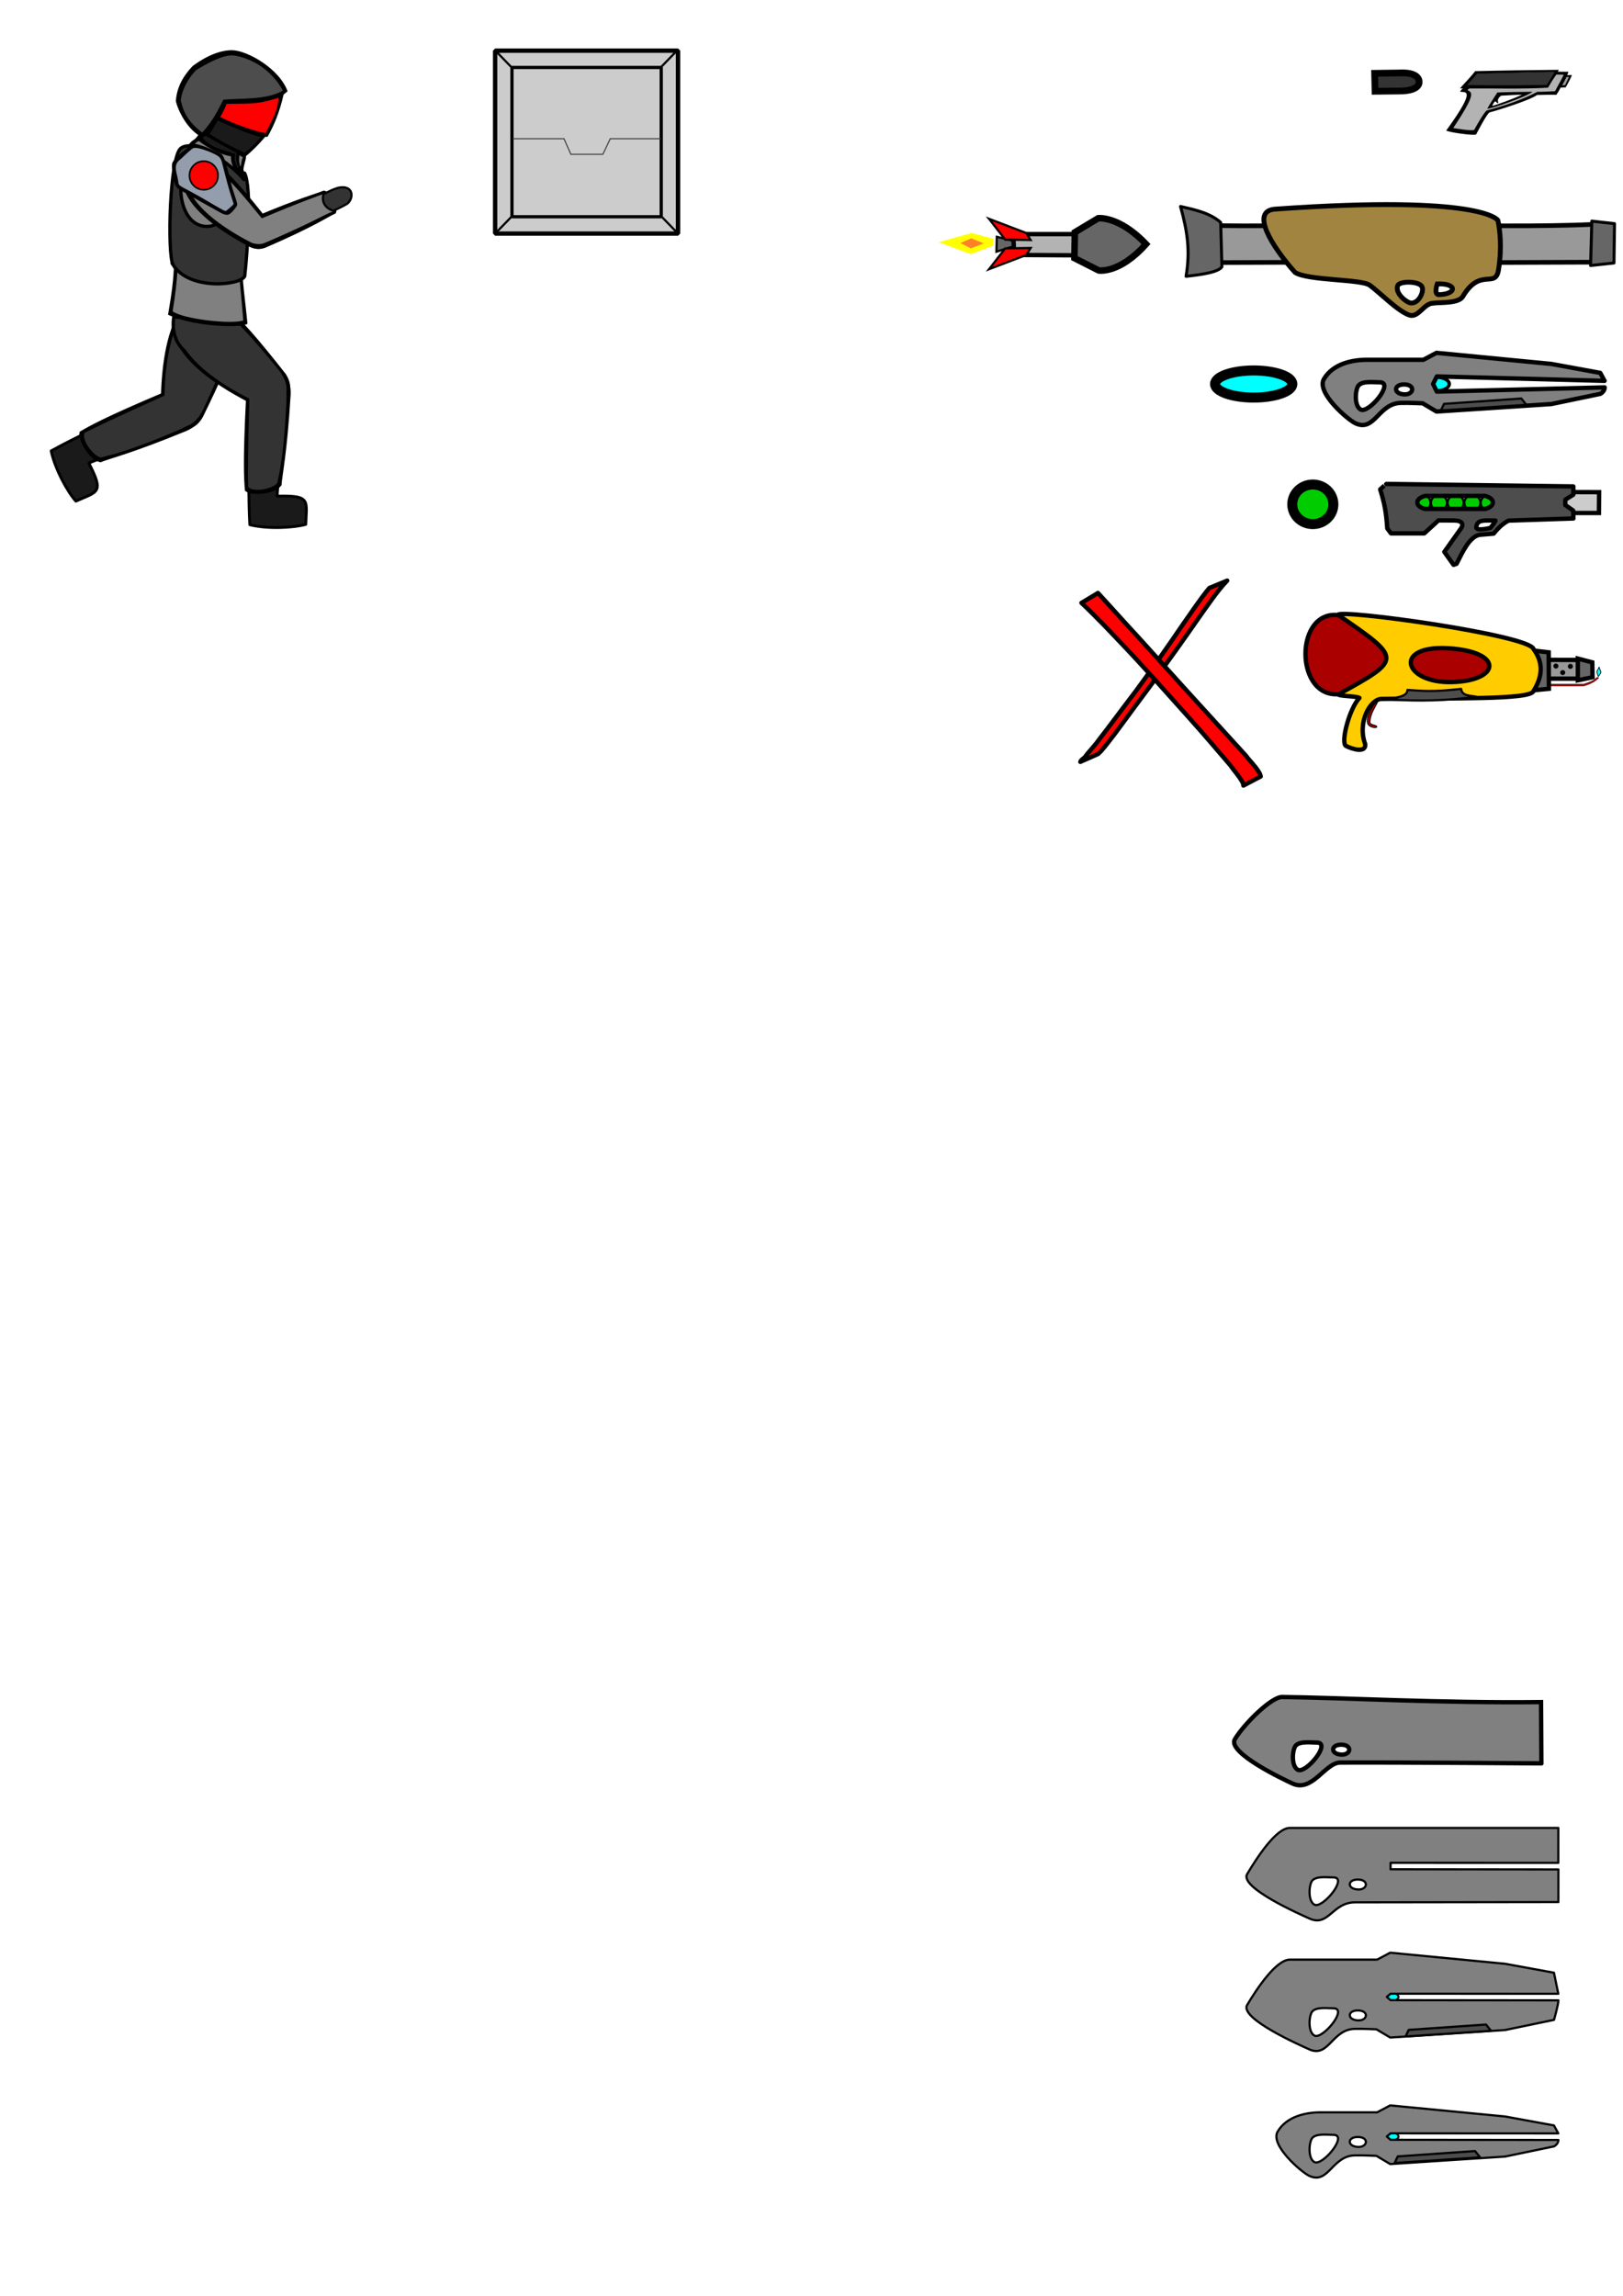 <?xml version="1.0" encoding="UTF-8" standalone="no"?>
<!-- Created with Inkscape (http://www.inkscape.org/) -->

<svg
   xmlns:dc="http://purl.org/dc/elements/1.1/"
   xmlns:cc="http://creativecommons.org/ns#"
   xmlns:rdf="http://www.w3.org/1999/02/22-rdf-syntax-ns#"
   xmlns:svg="http://www.w3.org/2000/svg"
   xmlns="http://www.w3.org/2000/svg"
   xmlns:sodipodi="http://sodipodi.sourceforge.net/DTD/sodipodi-0.dtd"
   xmlns:inkscape="http://www.inkscape.org/namespaces/inkscape"
   width="210mm"
   height="297mm"
   viewBox="0 0 744.094 1052.362"
   id="svg3833"
   version="1.1"
   inkscape:version="0.91 r13725"
   sodipodi:docname="weapon-art.svg">
  <defs
     id="defs3835">
    <inkscape:perspective
       sodipodi:type="inkscape:persp3d"
       inkscape:vp_x="0 : 526.1811 : 1"
       inkscape:vp_y="0 : 1000 : 0"
       inkscape:vp_z="744.09449 : 526.1811 : 1"
       inkscape:persp3d-origin="372.04724 : 350.7874 : 1"
       id="perspective5460" />
  </defs>
  <sodipodi:namedview
     id="base"
     pagecolor="#ffffff"
     bordercolor="#666666"
     borderopacity="1.0"
     inkscape:pageopacity="0.0"
     inkscape:pageshadow="2"
     inkscape:zoom="5.5011175"
     inkscape:cx="655.92794"
     inkscape:cy="825.5496"
     inkscape:document-units="px"
     inkscape:current-layer="layer1"
     showgrid="false"
     inkscape:window-width="1279"
     inkscape:window-height="680"
     inkscape:window-x="148"
     inkscape:window-y="120"
     inkscape:window-maximized="0">
    <inkscape:grid
       type="xygrid"
       id="grid5410" />
  </sodipodi:namedview>
  <g
     inkscape:label="Layer 1"
     inkscape:groupmode="layer"
     id="layer1">
    <g
       id="g4351"
       transform="translate(-40.144,268.595)"
       inkscape:export-filename="/Users/Chris/projects/school/SuperGunBros/assets/img/flamethrower.png"
       inkscape:export-xdpi="90"
       inkscape:export-ydpi="90">
      <g
         id="g4368"
         transform="translate(193.046,-28.863)"
         inkscape:export-filename="/Users/Chris/projects/school/SuperGunBros/assets/img/flamethrower.png"
         inkscape:export-xdpi="90"
         inkscape:export-ydpi="90">
        <g
           id="g4562"
           inkscape:export-filename="/Users/Chris/projects/school/SuperGunBros/assets/img/flamethrower.png"
           inkscape:export-xdpi="90"
           inkscape:export-ydpi="90">
          <path
             sodipodi:nodetypes="ccccccc"
             style="fill:#aa0000;fill-rule:evenodd;stroke:#000000;stroke-width:0.15;stroke-linecap:butt;stroke-linejoin:miter;stroke-miterlimit:4;stroke-dasharray:none;stroke-opacity:1"
             d="m 552.547,73.848 0,0.896 20.542,0 c 3.177,-0.901 5.347,-2.04 6.948,-3.729 -0.414,-0.568 -0.829,-0.229 -1.243,0.129 -1.128,1.204 -3.394,1.982 -5.764,2.721 z"
             id="path4272"
             inkscape:connector-curvature="0" />
          <path
             sodipodi:nodetypes="ccsssc"
             inkscape:connector-curvature="0"
             id="path4258"
             d="m 476.488,79.303 2.253,-0.03 c 1.626,2.465 -3.459,6.381 -3.554,11.967 -0.026,1.555 2.822,1.243 3.095,2.069 0.306,0.925 -3.673,0.48 -4.185,-1.588 -1.202,-4.86 6.18,-10.552 2.391,-12.417 z"
             style="fill:#aa0000;fill-rule:evenodd;stroke:#000000;stroke-width:0.442;stroke-linecap:butt;stroke-linejoin:miter;stroke-miterlimit:4;stroke-dasharray:none;stroke-opacity:1" />
          <path
             inkscape:connector-curvature="0"
             id="path4256"
             d="m 513.957,62.594 0,8.76 57.966,0 0,-8.574 z"
             style="fill:#999999;fill-rule:evenodd;stroke:#000000;stroke-width:2;stroke-linecap:butt;stroke-linejoin:miter;stroke-miterlimit:4;stroke-dasharray:none;stroke-opacity:1" />
          <path
             sodipodi:nodetypes="cccccc"
             inkscape:connector-curvature="0"
             id="path4205"
             d="m 462.47,42.548 71.06,16.834 c 12.811,4.763 14.989,9.383 -0.953,13.442 l -70.107,5.417 C 440,82.362 440,37.362 462.47,42.548 Z"
             style="fill:#aa0000;fill-rule:evenodd;stroke:#000000;stroke-width:2;stroke-linecap:butt;stroke-linejoin:miter;stroke-miterlimit:4;stroke-dasharray:none;stroke-opacity:1" />
          <path
             style="fill:#666666;fill-rule:evenodd;stroke:#000000;stroke-width:2;stroke-linecap:butt;stroke-linejoin:miter;stroke-opacity:1;stroke-miterlimit:4;stroke-dasharray:none"
             d="m 557.113,59.295 -14.63,-1.729 0,19.851 14.748,-1.421 z"
             id="path4364"
             inkscape:connector-curvature="0"
             sodipodi:nodetypes="ccccc" />
          <path
             style="fill:#ffcc00;fill-opacity:1;fill-rule:evenodd;stroke:#000000;stroke-width:2;stroke-linecap:butt;stroke-linejoin:round;stroke-miterlimit:4;stroke-dasharray:none;stroke-opacity:1"
             d="M 460.536,42.095 C 490,62.362 490,62.362 460.924,78.438 c -1.409,0.926 8.113,0.841 9.425,1.747 -4.582,4.8 -8.623,20.172 -6.246,21.972 3.145,1.628 9.276,3.329 8.917,-0.736 -3.755,-9.876 2.2,-20.71 7.471,-20.786 31.879,-0.459 68.626,0.501 69.652,-3.603 4.047,-6.434 4.776,-12.869 -0.004,-19.303 -1.957,-6.372 -88.773,-18.371 -89.602,-15.634 z M 512.746,72.92 C 490.492,73.479 485.536,55.882 511.163,57.429 536.79,58.975 535,72.362 512.746,72.92 Z"
             id="path4216"
             inkscape:connector-curvature="0"
             sodipodi:nodetypes="zccccsccczszs" />
          <path
             sodipodi:nodetypes="ccccc"
             inkscape:connector-curvature="0"
             id="path4260"
             d="m 492.373,76.507 c -0.105,3.137 -4.667,3.169 -8.169,4.38 12.628,0.864 26.913,0.671 39.541,-1.302 -2.887,-0.496 -6.462,-0.375 -6.748,-3.552 -10.102,1.103 -14.522,1.265 -24.625,0.474 z"
             style="fill:#4d4d4d;fill-rule:evenodd;stroke:#000000;stroke-width:1px;stroke-linecap:round;stroke-linejoin:round;stroke-opacity:1" />
          <path
             sodipodi:nodetypes="ccccc"
             inkscape:connector-curvature="0"
             id="path4262"
             d="m 577.113,63.886 -6.63,-1.729 0,9.957 6.748,-1.421 z"
             style="fill:#666666;fill-rule:evenodd;stroke:#000000;stroke-width:2;stroke-linecap:butt;stroke-linejoin:miter;stroke-opacity:1;stroke-miterlimit:4;stroke-dasharray:none" />
          <path
             sodipodi:open="true"
             d="m 561.212,65.58 a 0.774,0.774 0 0 1 -0.77,0.774 0.774,0.774 0 0 1 -0.779,-0.765 0.774,0.774 0 0 1 0.761,-0.783 0.774,0.774 0 0 1 0.788,0.756"
             sodipodi:end="6.2596561"
             sodipodi:start="0"
             sodipodi:ry="0.77434117"
             sodipodi:rx="0.77434117"
             sodipodi:cy="65.579643"
             sodipodi:cx="560.43726"
             sodipodi:type="arc"
             id="path4266"
             style="fill:#000000;fill-opacity:1;stroke:#000000;stroke-width:0.75;stroke-linecap:round;stroke-linejoin:round;stroke-miterlimit:4;stroke-dasharray:none;stroke-opacity:1" />
          <path
             style="fill:#000000;fill-opacity:1;stroke:#000000;stroke-width:0.75;stroke-linecap:round;stroke-linejoin:round;stroke-miterlimit:4;stroke-dasharray:none;stroke-opacity:1"
             id="path4268"
             sodipodi:type="arc"
             sodipodi:cx="563.55829"
             sodipodi:cy="68.575096"
             sodipodi:rx="0.77434117"
             sodipodi:ry="0.77434117"
             sodipodi:start="0"
             sodipodi:end="6.2596561"
             d="m 564.333,68.575 a 0.774,0.774 0 0 1 -0.77,0.774 0.774,0.774 0 0 1 -0.779,-0.765 0.774,0.774 0 0 1 0.761,-0.783 0.774,0.774 0 0 1 0.788,0.756"
             sodipodi:open="true" />
          <path
             sodipodi:open="true"
             d="m 567.849,65.729 a 0.774,0.774 0 0 1 -0.77,0.774 0.774,0.774 0 0 1 -0.779,-0.765 0.774,0.774 0 0 1 0.761,-0.783 0.774,0.774 0 0 1 0.788,0.756"
             sodipodi:end="6.2596561"
             sodipodi:start="0"
             sodipodi:ry="0.77434117"
             sodipodi:rx="0.77434117"
             sodipodi:cy="65.728867"
             sodipodi:cx="567.07422"
             sodipodi:type="arc"
             id="path4270"
             style="fill:#000000;fill-opacity:1;stroke:#000000;stroke-width:0.75;stroke-linecap:round;stroke-linejoin:round;stroke-miterlimit:4;stroke-dasharray:none;stroke-opacity:1" />
          <path
             sodipodi:nodetypes="ccc"
             inkscape:connector-curvature="0"
             id="path4276"
             d="m 579.863,70.39 c -1.18,-3.091 -0.632,-1.935 0.398,-4.356 0.671,2.713 1.6,1.658 -0.398,4.356 z"
             style="fill:#00ffff;fill-rule:evenodd;stroke:#000000;stroke-width:0.331;stroke-linecap:butt;stroke-linejoin:round;stroke-miterlimit:4;stroke-dasharray:none;stroke-opacity:1" />
        </g>
      </g>
    </g>
    <path
       sodipodi:nodetypes="cccccc"
       inkscape:connector-curvature="0"
       id="path3914"
       d="m 46.758,210.105 c -3.483,0.891 -6.026,2.208 -6.026,2.208 7.081,13.737 4.162,12.898 -5.956,17.401 -3.831,-4.286 -9.637,-14.903 -11.307,-23.031 5.268,-2.919 10.837,-5.683 16.894,-8.714 4.602,3.758 6.019,9.046 6.395,12.137 z"
       style="fill:#1a1a1a;fill-rule:evenodd;stroke:#000000;stroke-width:1.297px;stroke-linecap:round;stroke-linejoin:round;stroke-opacity:1" />
    <path
       sodipodi:nodetypes="scccs"
       inkscape:connector-curvature="0"
       id="path3916"
       d="m 85.013,196.976 c -25.028,10.304 -35.12,12.591 -38.969,14.209 -4.644,-0.922 -9.609,-9.628 -8.913,-12.838 4.07,-2.411 11.202,-6.502 38.706,-18.083 10.677,-4.303 22.757,11.121 9.175,16.712 z"
       style="fill:#000000;fill-opacity:1;fill-rule:evenodd;stroke:#000000;stroke-width:1.383px;stroke-linecap:butt;stroke-linejoin:miter;stroke-opacity:1" />
    <path
       style="fill:#000000;fill-opacity:1;fill-rule:evenodd;stroke:#000000;stroke-width:1.308px;stroke-linecap:butt;stroke-linejoin:miter;stroke-opacity:1"
       d="m 92.722,190.254 c 16.36,-33.588 21.907,-49.03 8.67,-54.446 -13.093,-5.357 -26.661,7.292 -27.025,49.465 -0.103,11.916 13.297,15.364 18.354,4.981 z"
       id="path3918"
       inkscape:connector-curvature="0"
       sodipodi:nodetypes="ssss" />
    <path
       sodipodi:nodetypes="scccs"
       inkscape:connector-curvature="0"
       id="path3920"
       d="m 82.359,196.907 c -25.312,10.858 -32.203,11.63 -35.9,12.771 -2.405,0.339 -9.213,-7.291 -7.741,-11.252 6.251,-3.068 10.639,-5.362 36.855,-17.154 12.763,-4.873 22.79,8.77 6.786,15.635 z"
       style="fill:#333333;fill-opacity:1;fill-rule:evenodd;stroke:none;stroke-width:1.067px;stroke-linecap:butt;stroke-linejoin:miter;stroke-opacity:1" />
    <path
       sodipodi:nodetypes="ssss"
       inkscape:connector-curvature="0"
       id="path3922"
       d="m 93.332,187.301 c 14.424,-31.212 19.035,-45.763 7.489,-50.468 -11.508,-4.689 -24.877,7.594 -25.425,45.495 -0.227,15.705 12.056,17.697 17.936,4.973 z"
       style="fill:#333333;fill-opacity:1;fill-rule:evenodd;stroke:none;stroke-width:1px;stroke-linecap:butt;stroke-linejoin:miter;stroke-opacity:1" />
    <path
       style="fill:#1a1a1a;fill-rule:evenodd;stroke:#000000;stroke-width:1.297px;stroke-linecap:round;stroke-linejoin:round;stroke-opacity:1"
       d="m 127.743,221.045 c -0.712,3.524 -0.633,6.386 -0.633,6.386 15.449,-0.401 13.424,1.862 13.078,12.932 -5.525,1.585 -17.611,2.195 -25.657,0.164 -0.337,-6.013 -0.403,-12.23 -0.499,-19.003 5.386,-2.509 10.764,-1.485 13.711,-0.48 z"
       id="path3924"
       inkscape:connector-curvature="0"
       sodipodi:nodetypes="cccccc" />
    <path
       style="fill:#000000;fill-opacity:1;fill-rule:evenodd;stroke:#000000;stroke-width:1.383px;stroke-linecap:butt;stroke-linejoin:miter;stroke-opacity:1"
       d="m 132.561,180.887 c -1.608,27.019 -3.938,37.101 -4.156,41.269 -2.85,3.781 -12.849,4.465 -15.437,2.442 -0.401,-4.713 -0.982,-12.915 0.553,-42.718 0.769,-11.486 19.912,-15.655 19.04,-0.993 z"
       id="path3926"
       inkscape:connector-curvature="0"
       sodipodi:nodetypes="scccs" />
    <path
       sodipodi:nodetypes="ssss"
       inkscape:connector-curvature="0"
       id="path3928"
       d="m 129.861,171.022 c -23.128,-29.341 -34.621,-41.052 -45.255,-31.489 -10.519,9.46 -5.031,27.178 32.786,45.85 10.685,5.276 19.618,-5.291 12.468,-14.361 z"
       style="fill:#000000;fill-opacity:1;fill-rule:evenodd;stroke:#000000;stroke-width:1.308px;stroke-linecap:butt;stroke-linejoin:miter;stroke-opacity:1" />
    <path
       style="fill:#333333;fill-opacity:1;fill-rule:evenodd;stroke:none;stroke-width:1.067px;stroke-linecap:butt;stroke-linejoin:miter;stroke-opacity:1"
       d="m 131.345,183.247 c -1.233,27.515 -3.534,34.056 -4.116,37.881 -0.74,2.313 -10.572,5.125 -13.499,2.076 -0.044,-6.964 -0.201,-11.913 0.584,-40.647 1.164,-13.612 17.81,-16.707 17.031,0.69 z"
       id="path3930"
       inkscape:connector-curvature="0"
       sodipodi:nodetypes="scccs" />
    <path
       style="fill:#333333;fill-opacity:1;fill-rule:evenodd;stroke:#000000;stroke-width:1.5;stroke-linecap:butt;stroke-linejoin:miter;stroke-miterlimit:4;stroke-dasharray:none;stroke-opacity:1"
       d="m 79.677,145.239 31.122,3.641 c 0.071,23.329 -34.718,20.384 -31.122,-3.641 z"
       id="path3932"
       inkscape:connector-curvature="0"
       sodipodi:nodetypes="ccc" />
    <path
       style="fill:#333333;fill-opacity:1;fill-rule:evenodd;stroke:none;stroke-width:1px;stroke-linecap:butt;stroke-linejoin:miter;stroke-opacity:1"
       d="m 127.468,169.188 c -21.831,-26.564 -32.928,-37.045 -42.186,-28.695 -9.228,8.323 -3.983,25.704 29.907,42.683 14.043,7.035 21.179,-3.158 12.279,-13.987 z"
       id="path3934"
       inkscape:connector-curvature="0"
       sodipodi:nodetypes="ssss" />
    <path
       sodipodi:nodetypes="scccs"
       inkscape:connector-curvature="0"
       id="path3936"
       d="m 117.173,99.831 c 20.275,-8.589 28.188,-10.571 31.311,-11.919 3.366,0.654 6.022,6.917 5.049,9.476 -3.259,1.419 -9.479,5.904 -31.796,15.548 -8.636,3.591 -15.566,-8.444 -4.564,-13.105 z"
       style="fill:#000000;fill-opacity:1;fill-rule:evenodd;stroke:#000000;stroke-width:1.067px;stroke-linecap:butt;stroke-linejoin:miter;stroke-opacity:1" />
    <g
       id="g3938"
       transform="translate(-671.322,-53.422)"
       inkscape:export-filename="/Users/Chris/projects/school/SuperGunBros/assets/img/torso-main.png"
       inkscape:export-xdpi="90"
       inkscape:export-ydpi="90">
      <g
         id="g3940"
         inkscape:export-filename="/Users/Chris/projects/school/SuperGunBros/assets/img/body.png"
         inkscape:export-xdpi="22.392881"
         inkscape:export-ydpi="22.392881"
         transform="matrix(0.681,0,0,0.681,242.487,-186.687)">
        <g
           id="g3942"
           transform="translate(81.915,-116.762)"
           inkscape:export-xdpi="22.392881"
           inkscape:export-ydpi="22.392881"
           inkscape:export-filename="/Users/Chris/projects/school/SuperGunBros/assets/img/body.png">
          <g
             id="g3944">
            <g
               transform="translate(122.264,48.729)"
               id="g3946">
              <path
                 style="fill:#808080"
                 d="m 669.263,416.22 c -0.134,-0.251 -0.453,-1.406 -0.59,-2.137 -0.326,-1.74 -0.514,-4.684 -0.371,-5.788 0.047,-0.362 0.099,-0.671 0.114,-0.687 0.016,-0.016 0.536,0.22 1.156,0.523 0.62,0.303 1.382,0.633 1.694,0.732 l 0.567,0.18 -0.201,0.269 c -0.549,0.733 -0.885,1.697 -1.6,4.589 -0.306,1.238 -0.585,2.303 -0.62,2.365 -0.052,0.093 -0.079,0.085 -0.149,-0.046 z"
                 id="path3948"
                 inkscape:connector-curvature="0"
                 transform="translate(-81.915,116.762)" />
              <path
                 style="fill:#1a1a1a"
                 d="m 585.168,535.411 c 0,-0.275 -0.215,-0.53 -0.554,-0.659 -0.743,-0.282 -0.706,-0.697 0.055,-0.617 0.557,0.058 0.606,0.003 0.577,-0.65 -0.021,-0.469 -0.377,-1.172 -1.039,-2.054 -1.327,-1.766 -1.552,-3.384 -0.91,-6.552 0.133,-0.656 0.09,-0.702 -1.155,-1.248 -6.692,-0.01 -18.689,-5.239 -21.27,-10.475 -0.205,-0.786 2.691,-2.125 4.088,-3.871 0.472,-0.589 1.848,1.043 2.764,1.413 3.11,1.257 5.568,1.529 11.641,6.06 1.86,1.388 6.351,2.959 6.298,4.026 l -0.083,1.674 0.015,4.565 c 0.019,5.707 0.125,6.589 0.823,6.854 0.653,0.248 0.65,0.331 -0.044,1.24 -0.634,0.831 -1.207,0.97 -1.207,0.292 z"
                 id="path3950"
                 inkscape:connector-curvature="0"
                 sodipodi:nodetypes="csccssccsssscscccc" />
              <path
                 sodipodi:nodetypes="ccsscsccsssccc"
                 style="fill:#808080"
                 d="m 541.369,629.98 c 2.519,-23.742 2.601,-31.746 2.658,-51.948 0.058,-27.367 1.011,-44.239 2.754,-48.729 2.218,-5.714 7.363,-12.004 11.377,-13.909 1.532,-0.727 1.65,-0.723 2.809,0.096 2.062,1.457 7.498,4.037 13.315,6.321 3.063,1.203 8.247,2.938 8.438,3.239 -0.064,2.567 -0.104,4.152 0.09,6.626 1.859,3.357 2.332,4.099 3.626,5.434 1.493,1.54 2.317,1.079 1.934,6.922 -0.159,2.433 0.031,12.901 0.424,23.262 0.655,17.297 0.656,19.604 0.004,28.189 -2.76,19.385 1.408,26.701 1.206,42.48 -9.639,-0.449 -46.913,1.492 -48.636,-7.984 z"
                 id="path3952"
                 inkscape:connector-curvature="0" />
              <g
                 style="fill:#333333"
                 id="g3954">
                <path
                   style="fill:#000000"
                   d="m 588.574,586.932 c 0.049,25.962 0.628,22.432 3.559,51.45 -1.25,2.884 -34.225,3.005 -53.459,-5.916 5.147,-29.83 4.723,-38.273 2.249,-67.576 -0.614,-20.097 -0.512,-35.428 13.997,-49.505 2.468,-1.251 3.502,-3.188 4.545,-4.483 0.949,-0.123 2.606,0.688 2.833,-0.247 1.497,-6.173 10.473,-0.077 24.846,9.921 -0.337,0.337 -1.36,2.814 0.856,3.606 6.715,3.338 0.869,3.102 -1.196,0.846 -0.523,1.527 -0.226,6.614 0.677,7.659 0.89,-2.846 0.675,-8.27 3.724,-6.526 -0.312,3.047 -1.583,5.566 -1.77,8.655 1.108,3.155 1.705,6.404 1.999,8.598 -0.64,15.186 -2.903,30.524 -2.859,43.519 z m -44.542,-21.347 c 2.101,30.634 1.465,40.934 -2.265,64.586 7.147,5.24 39.426,8.901 47.557,6.151 -2.948,-35.581 -2.498,-20.478 -3.135,-49.318 -0.185,-8.374 4.65,-46.62 0.607,-48.812 -5.081,-4.02 -5.949,-9.145 -5.728,-12.303 -7.864,-1.504 -15.023,-5.301 -21.496,-10.229 -1.085,-0.829 -10.575,7.447 -13.356,22.626 -1.271,6.938 -2.659,20.387 -2.185,27.299 z m 42.05,-31.22 c -1.081,-5.166 -1.482,-4.378 -1.563,-7.855 -0.007,-1.903 0.992,-4.851 0.455,-5.285 -5.603,-4.523 -11.021,-6.6 -15.968,-9.556 -1.015,-0.606 -1.552,-0.735 -4.294,-1.697 -0.234,0.576 -0.464,1.7 -1.103,2.241 -0.571,0.483 -1.531,0.411 -2.096,0.488 5.349,7.723 15.655,9.009 22.392,11.402 -1.539,5.915 1.706,8.426 2.178,10.261 z"
                   id="path3956"
                   inkscape:connector-curvature="0"
                   sodipodi:nodetypes="ccccccsccccccccsccscccssccsscsccc" />
              </g>
            </g>
          </g>
        </g>
      </g>
      <path
         sodipodi:nodetypes="ccsssczzz"
         inkscape:connector-curvature="0"
         id="path3958"
         d="m 750.626,174.798 c 7.521,12.002 31.255,9.424 32.906,5.195 1.478,-13.584 3.172,-40.778 -0.054,-47.215 -0.261,-0.521 0.397,3.947 -0.519,2.796 -5.363,-6.738 -22.461,-19.019 -28.742,-14.195 -5.139,3.946 -6.295,48.178 -3.591,53.419 z m 15.236,-17.581 c -14.755,-0.45 -15.236,-30.826 -2.829,-30.677 12.407,0.149 17.584,31.127 2.829,30.677 z"
         style="fill:#333333;fill-rule:evenodd;stroke:#000000;stroke-width:1.5;stroke-linecap:butt;stroke-linejoin:miter;stroke-miterlimit:4;stroke-dasharray:none;stroke-opacity:1" />
    </g>
    <path
       style="fill:#000000;fill-opacity:1;fill-rule:evenodd;stroke:#000000;stroke-width:1px;stroke-linecap:butt;stroke-linejoin:miter;stroke-opacity:1"
       d="M 122.505,101.302 C 103.89,77.701 94.778,68.231 87.32,75.521 c -7.377,7.212 -2.446,21.277 26.591,36.806 8.204,4.388 14.348,-3.73 8.594,-11.026 z"
       id="path3960"
       inkscape:connector-curvature="0"
       sodipodi:nodetypes="ssss" />
    <path
       sodipodi:nodetypes="ssss"
       inkscape:connector-curvature="0"
       id="path3962"
       d="M 120.199,100.281 C 103.67,79.946 94.881,70.304 88.389,76.67 c -6.47,6.346 -1.005,19.454 24.318,33.223 9.996,5.435 14.092,-1.493 7.492,-9.612 z"
       style="fill:#808080;fill-opacity:1;fill-rule:evenodd;stroke:none;stroke-width:1px;stroke-linecap:butt;stroke-linejoin:miter;stroke-opacity:1" />
    <path
       style="fill:#808080;fill-opacity:1;fill-rule:evenodd;stroke:none;stroke-width:1.067px;stroke-linecap:butt;stroke-linejoin:miter;stroke-opacity:1"
       d="m 119.216,100.431 c 20.643,-8.688 26.328,-10.452 29.01,-11.501 -0.415,1.088 2.701,6.938 4.4,8.038 -4,1.318 -7.305,4.05 -30.004,13.858 -10.286,4.077 -14.23,-5.84 -3.406,-10.395 z"
       id="path3964"
       inkscape:connector-curvature="0"
       sodipodi:nodetypes="scccs" />
    <path
       sodipodi:nodetypes="ccccc"
       inkscape:connector-curvature="0"
       id="path3966"
       d="m 148.621,88.82 c 2.66,-1.275 3.54,-1.857 6.409,-2.746 7.214,-1.587 7.307,4.916 4.15,7.325 -1.833,1.086 -3.594,1.938 -6.31,3.226 -6.685,-2.079 -4.597,-8.235 -4.249,-7.805 z"
       style="fill:#333333;fill-rule:evenodd;stroke:#000000;stroke-width:1px;stroke-linecap:round;stroke-linejoin:round;stroke-opacity:1" />
    <g
       id="g3968"
       transform="matrix(0.444,-0.424,0.424,0.444,-415.982,100.914)">
      <path
         inkscape:connector-curvature="0"
         id="path3970"
         d="m 613.511,575.34 c -0.688,-2.458 -3.164,-10.873 -5.502,-18.702 -2.338,-7.829 -4.254,-14.743 -4.258,-15.364 -0.007,-1.06 2.363,-5.15 6.012,-10.375 2.676,-3.832 4.528,-4.367 14.021,-4.056 7.306,0.24 8.91,0.514 10.098,1.729 2.046,2.092 8.413,16.55 8.382,19.034 -0.018,1.483 -1.68,5.051 -5.687,12.214 -3.114,5.565 -6.897,12.641 -8.406,15.723 -2.551,5.208 -2.88,5.645 -4.66,6.187 -2.081,0.634 -7.041,-0.12 -8.093,-1.231 -0.36,-0.38 -1.217,-2.701 -1.905,-5.159 z"
         style="fill:#939dac" />
      <path
         style="fill:#000000"
         d="m 602.345,542.649 c -0.002,-2.559 0.52,-3.765 1.045,-4.585 0.525,-0.82 1.931,-3.082 3.124,-5.027 1.236,-2.013 2.987,-4.353 4.067,-5.433 1.706,-1.706 2.105,-1.931 3.971,-2.239 5.288,-0.87 11.132,0.125 15.961,0.397 1.504,0.08 2.939,0.496 3.989,1.138 4.942,7.533 5.633,11.038 9.028,18.939 1.689,3.931 -8.971,18.685 -13.545,28.808 -0.696,1.55 -1.834,3.888 -2.53,5.195 -1.452,2.732 -1.37,2.689 -6.243,3.25 -3.069,0.353 -4.891,0.044 -5.913,-1.003 -0.845,-0.866 -1.938,-2.549 -2.765,-5.86 -3.385,-11.074 -7.279,-23.121 -10.19,-33.582 z m 14.621,36.931 c 0.773,0.018 6.862,0.638 7.65,0.058 5.219,-11.199 9.008,-17.543 14.503,-27.418 2.275,-4.112 2.963,-4.803 -1.029,-13.893 -2.974,-6.114 -5.028,-9.314 -7.194,-9.753 -5.103,-0.57 -8.703,-0.172 -13.869,-0.518 -5.675,0.085 -7.257,6.089 -10.769,10.904 -1.965,2.591 -1.733,2.094 1.449,11.933 3.322,10.202 4.815,16.357 7.068,23.739 0.898,2.254 0.755,3.659 2.19,4.947 z"
         id="path3972"
         inkscape:connector-curvature="0"
         sodipodi:nodetypes="cssscccscssscccccccccccc" />
      <circle
         r="10.66"
         transform="matrix(0.695,0.719,-0.719,0.695,0,0)"
         cy="-66.523"
         cx="827.734"
         id="circle3974"
         style="fill:#ff0000;stroke:#000000;stroke-width:1.218;stroke-linecap:round;stroke-linejoin:round;stroke-miterlimit:4;stroke-dasharray:none;stroke-opacity:1" />
    </g>
    <g
       id="g3976"
       inkscape:export-filename="/Users/Chris/projects/school/SuperGunBros/assets/img/red-head.png"
       inkscape:export-xdpi="22.392881"
       inkscape:export-ydpi="22.392881"
       transform="matrix(0.681,0,0,0.681,-366.901,-333.292)">
      <path
         style="fill:#4d4d4d"
         d="m 673.738,579.735 c -3.092,-2.097 -6.285,-5.001 -8.395,-7.633 -3.722,-4.644 -6.735,-11.257 -6.743,-14.802 -0.005,-2.042 1.333,-6.678 2.957,-10.25 1.874,-4.123 5.079,-9.201 7.365,-11.67 0.777,-0.839 2.867,-2.409 5.495,-4.129 4.364,-2.855 8.774,-4.972 12.72,-6.106 3.179,-0.913 7.854,-1.307 10.34,-0.871 2.669,0.468 5.422,1.429 8.782,3.066 9.521,4.637 18.151,12.504 23.585,21.499 0.663,1.098 0.841,1.5 0.725,1.639 -0.237,0.286 -2.772,1.561 -4.259,2.142 -5.782,2.26 -13.276,3.423 -27.841,4.321 -4.868,0.3 -7.866,0.529 -8.367,0.64 -0.221,0.049 -0.813,1.082 -2.407,4.202 -4.33,8.478 -7.303,13.085 -11.485,17.798 l -1.013,1.141 -1.459,-0.99 z"
         id="path3978"
         inkscape:connector-curvature="0" />
      <path
         style="fill:#1a1a1a"
         d="m 699.814,591.666 c -4.427,-2.039 -11.473,-5.587 -15.079,-7.593 -3.237,-1.801 -7.017,-4.06 -7.017,-4.194 0,-0.053 1.351,-1.968 3.001,-4.256 1.651,-2.287 3.31,-4.613 3.687,-5.169 l 0.685,-1.01 4.281,1.831 c 9.95,4.257 18.634,7.514 24.828,9.312 1.062,0.308 1.964,0.593 2.003,0.632 0.237,0.237 -6.73,7.686 -8.953,9.574 -1.526,1.295 -3.306,2.556 -3.591,2.545 -0.128,-0.005 -1.858,-0.758 -3.845,-1.673 z"
         id="path3980"
         inkscape:connector-curvature="0" />
      <path
         inkscape:connector-curvature="0"
         id="path3983"
         d="m 709.048,577.668 c -4.629,-1.616 -11.68,-4.447 -15.669,-6.291 l -7.252,-3.354 2.254,-4.596 2.254,-4.596 13.414,-1.014 c 7.378,-0.558 15.547,-1.662 18.153,-2.455 2.606,-0.792 4.931,-1.248 5.165,-1.014 0.864,0.864 -2.496,11.656 -5.871,18.857 -1.911,4.079 -3.601,7.413 -3.754,7.409 -0.153,-0.004 -4.067,-1.33 -8.696,-2.945 z"
         style="fill:#ff0000" />
      <path
         sodipodi:nodetypes="cccccccccccccccccccccccccccc"
         inkscape:connector-curvature="0"
         id="path3985"
         d="m 675.341,582.126 c -10.977,-5.234 -17.159,-19.545 -18.189,-24.746 0.851,-11.83 7.49,-19.428 11.425,-23.617 12.687,-9.328 21.945,-10.659 26.535,-10.551 9.962,0.142 31.723,12.272 37.259,27.641 -0.876,0.757 -1.766,1.5 -2.667,2.225 -2.752,11.926 -6.245,20.245 -10.555,27.965 -0.506,0.574 -0.397,0.604 -1.756,0.388 -3.649,4.416 -8.746,9.554 -13.588,13.61 -9.908,-4.455 -19.067,-10.051 -27.018,-14.433 0,0 -0.768,0.893 -1.446,1.518 z m 39.023,-0.416 c -9.767,-2.553 -20.5,-7.434 -28.981,-11.15 -0.825,1.504 -3.748,6.396 -5.5,9.054 8.37,5.231 15.357,8.955 23.436,12.455 5.535,-3.567 8.094,-7.006 11.045,-10.358 z m -39.473,-3.123 c 8.129,-8.727 11.316,-16.729 14.245,-22.036 9.552,-1.149 29.859,0.416 40.07,-6.238 -10.483,-18.674 -27.748,-23.019 -33.783,-23.612 -4.424,-0.073 -10.357,1.306 -24.401,9.742 -2.039,1.724 -9.564,10.648 -10.548,20.576 0.878,2.523 1.698,12.344 14.416,21.568 z m 51.409,-23.333 c -13.764,4.156 -15.549,3.886 -34.933,4.077 -0.379,1.374 -3.63,7.856 -4.373,8.8 8.661,4.508 22.744,9.461 30.513,10.949 4.556,-9.277 8.037,-14.058 8.792,-23.826 z"
         style="fill:#000000;image-rendering:auto"
         inkscape:export-filename="/Users/Chris/projects/school/SuperGunBros/assets/img/head2.png"
         inkscape:export-xdpi="21.537043"
         inkscape:export-ydpi="21.537043" />
    </g>
    <g
       id="g5468"
       inkscape:export-filename="/Users/Chris/projects/school/SuperGunBros/assets/img/rocket_launcher.png"
       inkscape:export-xdpi="90"
       inkscape:export-ydpi="90"
       transform="translate(360,60)">
      <g
         id="g4208">
        <path
           sodipodi:nodetypes="cccccc"
           inkscape:connector-curvature="0"
           id="path4204"
           d="m 372.754,42.719 0.036,17.452 -55.314,0.195 c -2.793,-6.515 1.15,-9.045 -1.643,-16.95 39.291,0.47 56.921,-0.697 56.921,-0.697 z"
           style="fill:#999999;fill-rule:evenodd;stroke:#000000;stroke-width:2.118;stroke-linecap:butt;stroke-linejoin:miter;stroke-miterlimit:4;stroke-dasharray:none;stroke-opacity:1" />
        <path
           style="fill:#999999;fill-rule:evenodd;stroke:#000000;stroke-width:2.118;stroke-linecap:butt;stroke-linejoin:miter;stroke-miterlimit:4;stroke-dasharray:none;stroke-opacity:1"
           d="m 252.754,42.719 0.036,17.452 -55.314,0.195 c -2.793,-6.515 1.15,-9.045 -1.643,-16.95 39.291,0.47 56.921,-0.697 56.921,-0.697 z"
           id="path4938"
           inkscape:connector-curvature="0"
           sodipodi:nodetypes="cccccc" />
        <path
           style="fill:#666666;fill-rule:evenodd;stroke:#000000;stroke-width:1.377px;stroke-linecap:round;stroke-linejoin:round;stroke-opacity:1"
           d="m 199.637,41.953 0.189,6.705 0.385,13.65 c -1.645,2.385 -8.494,3.501 -16.437,4.349 2.004,-11.855 0.572,-20.735 -2.542,-32.022 6.742,1.541 13.537,3.005 18.406,7.318 z"
           id="path4942"
           inkscape:connector-curvature="0"
           sodipodi:nodetypes="cccccc" />
        <path
           style="fill:#a1843f;fill-opacity:1;fill-rule:evenodd;stroke:#000000;stroke-width:2.214px;stroke-linecap:butt;stroke-linejoin:miter;stroke-opacity:1"
           d="m 326.977,63.881 c 1.7,-10.039 0.714,-18.507 -0.232,-22.853 0,0 -6.413,-11.944 -102.126,-5.174 -11.601,0.821 -1.568,17.035 9.115,29.018 5.952,3.817 30.447,2.989 34.338,5.917 4.974,3.743 12.713,11.724 17.958,13.611 4.217,1.517 6.73,-5.306 10.927,-5.409 2.865,-0.519 11.707,0.272 13.687,-3.076 7.941,-13.433 14.902,-3.585 16.333,-12.033 z m -27.264,11.188 c 8.205,-0.185 8.606,-5.312 -0.78,-4.928 0,0 -1.726,4.985 0.78,4.928 z m -18.892,-4.189 c 0.844,-2.05 9.031,-2.098 10.891,0.199 1.807,2.232 -1.828,9.535 -6.016,7.455 -2.881,-1.431 -5.997,-4.927 -4.875,-7.654 z"
           id="path4126"
           inkscape:connector-curvature="0"
           sodipodi:nodetypes="ssscsscssscsssss" />
        <path
           sodipodi:nodetypes="ccccc"
           inkscape:connector-curvature="0"
           id="path4206"
           d="m 369.805,41.352 -0.574,20.355 10.72,-1.16 0.26,-18.022 z"
           style="fill:#666666;fill-rule:evenodd;stroke:#000000;stroke-width:1.377px;stroke-linecap:round;stroke-linejoin:round;stroke-opacity:1" />
      </g>
    </g>
    <path
       sodipodi:nodetypes="sccccccssccssssssss"
       inkscape:connector-curvature="0"
       id="path5004"
       d="m 714.46,871.874 0.016,-14.954 -76.954,-0.077 0.026,-2.961 76.881,0.027 0.013,-16.024 -123.065,-3.5e-4 c -6.417,0 -15.373,14.088 -19.586,21.145 -3.725,6.238 25.056,18.817 28.498,20.374 9.01,4.076 10.458,-7.593 21.286,-7.404 l 92.885,-0.125 z m -91.728,-5.756 c 4.317,0.119 5,-4.462 -0.078,-4.561 -5.078,-0.098 -5.138,4.416 0.078,4.561 z m -21.071,-4.126 c 1.945,-2.203 7.401,-1.361 9.566,-1.41 7.2,-0.161 -4.996,14.525 -8.629,12.474 -3.118,-1.76 -2.474,-9.323 -0.937,-11.064 z"
       style="fill:#808080;fill-rule:evenodd;stroke:#000000;stroke-width:1;stroke-linecap:round;stroke-linejoin:round;stroke-miterlimit:4;stroke-dasharray:none;stroke-opacity:1" />
    <path
       style="fill:#808080;fill-rule:evenodd;stroke:#000000;stroke-width:1.984;stroke-linecap:butt;stroke-linejoin:miter;stroke-miterlimit:4;stroke-dasharray:none;stroke-opacity:1"
       d="m 706.675,808.299 -0.072,-13.513 -0.025,-4.658 -0.053,-9.925 c -45.819,0.538 -91.399,-2.033 -118.747,-2.331 -4.886,-0.014 -17.157,12.043 -21.617,19.332 -3.792,6.198 23.056,18.817 26.498,20.374 9.01,4.076 14.916,-9.62 21.786,-9.654 26.252,-0.132 92.23,0.375 92.23,0.375 z m -91.573,-4.005 c 4.317,0.119 5,-4.462 -0.078,-4.561 -5.078,-0.098 -5.138,4.416 0.078,4.561 z m -21.071,-4.126 c 1.945,-2.203 7.401,-1.361 9.566,-1.41 7.2,-0.161 -4.996,14.525 -8.629,12.474 -3.118,-1.76 -2.474,-9.323 -0.937,-11.064 z"
       id="path5408"
       inkscape:connector-curvature="0"
       sodipodi:nodetypes="sccccssscsszsssss" />
    <g
       id="g5462"
       inkscape:export-filename="/Users/Chris/projects/school/SuperGunBros/assets/img/piercer.png"
       inkscape:export-xdpi="90"
       inkscape:export-ydpi="90"
       transform="translate(360,660)">
      <ellipse
         ry="1.989"
         rx="3.817"
         cy="255.362"
         cx="277.366"
         id="path5454"
         style="fill:#00ffff;stroke:#000000;stroke-width:0.918;stroke-linecap:round;stroke-linejoin:round;stroke-miterlimit:4;stroke-dasharray:none;stroke-opacity:1" />
      <path
         sodipodi:nodetypes="ccccccccccssccccccsssssss"
         inkscape:connector-curvature="0"
         id="path5421"
         d="m 354.476,256.92 -76.954,-0.077 -1.717,-1.511 1.743,-1.45 76.881,0.027 -1.987,-9.649 -22.404,-4.099 -52.676,-5.083 -6,3.182 -39.986,-1.3e-4 c -6.417,0 -15.373,13.713 -19.586,20.77 -3.725,6.238 25.056,18.817 28.498,20.374 9.01,4.076 10.458,-9.593 21.286,-9.404 2.759,-0.108 9.467,0.206 9.467,0.206 l 6.333,3.773 52.63,-3.436 22.455,-4.667 c 0,0 2.014,-6.995 2.016,-8.954 z m -91.744,9.199 c 4.317,0.119 5,-4.462 -0.078,-4.561 -5.078,-0.098 -5.138,4.416 0.078,4.561 z m -21.071,-4.126 c 1.945,-2.203 7.401,-1.361 9.566,-1.41 7.2,-0.161 -4.996,14.525 -8.629,12.474 -3.118,-1.76 -2.474,-9.323 -0.937,-11.064 z"
         style="fill:#808080;fill-rule:evenodd;stroke:#000000;stroke-width:1;stroke-linecap:round;stroke-linejoin:round;stroke-miterlimit:4;stroke-dasharray:none;stroke-opacity:1" />
      <path
         inkscape:connector-curvature="0"
         id="path5456"
         d="m 285,272.362 0,0 0,0"
         style="fill:none;fill-rule:evenodd;stroke:#000000;stroke-width:1px;stroke-linecap:butt;stroke-linejoin:miter;stroke-opacity:1" />
      <path
         sodipodi:nodetypes="ccccc"
         inkscape:connector-curvature="0"
         id="path5458"
         d="m 284.407,273.486 1.441,-3.026 35.443,-2.449 2.305,2.882 z"
         style="fill:#4d4d4d;fill-rule:evenodd;stroke:#000000;stroke-width:1px;stroke-linecap:round;stroke-linejoin:round;stroke-opacity:1" />
    </g>
    <g
       inkscape:export-ydpi="90"
       inkscape:export-xdpi="90"
       inkscape:export-filename="/Users/Chris/projects/school/SuperGunBros/assets/img/piercer.png"
       id="g4810"
       transform="translate(360,718)">
      <ellipse
         style="fill:#00ffff;stroke:#000000;stroke-width:0.918;stroke-linecap:round;stroke-linejoin:round;stroke-miterlimit:4;stroke-dasharray:none;stroke-opacity:1"
         id="ellipse4812"
         cx="277.366"
         cy="261.362"
         rx="3.817"
         ry="1.989" />
      <path
         style="fill:#808080;fill-rule:evenodd;stroke:#000000;stroke-width:1;stroke-linecap:round;stroke-linejoin:round;stroke-miterlimit:4;stroke-dasharray:none;stroke-opacity:1"
         d="m 354.476,262.92 -76.954,-0.077 -1.717,-1.511 1.743,-1.45 76.881,0.027 -1.987,-3.649 -22.404,-4.099 -52.676,-5.083 -6,3.182 -25.986,-1.3e-4 c -6.417,0 -15.373,1.713 -19.586,8.77 -3.725,6.238 11.056,18.817 14.498,20.374 9.01,4.076 10.458,-9.593 21.286,-9.404 2.759,-0.108 9.467,0.206 9.467,0.206 l 6.333,3.773 52.63,-3.436 22.455,-4.667 c 0,0 2.014,-0.995 2.016,-2.954 z m -91.744,3.199 c 4.317,0.119 5,-4.462 -0.078,-4.561 -5.078,-0.098 -5.138,4.416 0.078,4.561 z m -21.071,-4.126 c 1.945,-2.203 7.401,-1.361 9.566,-1.41 7.2,-0.161 -4.996,14.525 -8.629,12.474 -3.118,-1.76 -2.474,-9.323 -0.937,-11.064 z"
         id="path4814"
         inkscape:connector-curvature="0"
         sodipodi:nodetypes="ccccccccccssccccccsssssss" />
      <path
         style="fill:none;fill-rule:evenodd;stroke:#000000;stroke-width:1px;stroke-linecap:butt;stroke-linejoin:miter;stroke-opacity:1"
         d="m 285,272.362 0,0 0,0"
         id="path4816"
         inkscape:connector-curvature="0" />
      <path
         style="fill:#4d4d4d;fill-rule:evenodd;stroke:#000000;stroke-width:1px;stroke-linecap:round;stroke-linejoin:round;stroke-opacity:1"
         d="m 279.384,273.486 1.441,-3.026 35.443,-2.449 2.305,2.882 z"
         id="path4818"
         inkscape:connector-curvature="0"
         sodipodi:nodetypes="ccccc" />
    </g>
    <g
       id="g4645"
       transform="translate(0,60)"
       style="stroke-width:1;stroke-miterlimit:4;stroke-dasharray:none">
      <ellipse
         ry="3.144"
         rx="5.868"
         cy="116.028"
         cx="658.579"
         id="ellipse4384"
         style="fill:#00ffff;stroke:#000000;stroke-width:1.559;stroke-linecap:round;stroke-linejoin:round;stroke-miterlimit:4;stroke-dasharray:none;stroke-opacity:1" />
      <path
         sodipodi:nodetypes="ccccccccccssccccccsssssss"
         inkscape:connector-curvature="0"
         id="path4386"
         d="m 735.689,117.586 -76.954,1.923 -1.717,-3.511 1.743,-3.45 76.881,2.027 -1.987,-3.649 -22.404,-4.099 -52.676,-5.083 -6,3.182 -25.986,-1.3e-4 c -6.417,0 -15.373,1.713 -19.586,8.77 -3.725,6.238 11.056,18.817 14.498,20.374 9.01,4.076 10.458,-9.593 21.286,-9.404 2.759,-0.108 9.467,0.206 9.467,0.206 l 6.333,3.773 52.63,-3.436 22.455,-4.667 c 0,0 2.014,-0.995 2.016,-2.954 z m -91.744,3.199 c 4.317,0.119 5,-4.462 -0.078,-4.561 -5.078,-0.098 -5.138,4.416 0.078,4.561 z m -21.071,-4.126 c 1.945,-2.203 7.401,-1.361 9.566,-1.41 7.2,-0.161 -4.996,14.525 -8.629,12.474 -3.118,-1.76 -2.474,-9.323 -0.937,-11.064 z"
         style="fill:#808080;fill-rule:evenodd;stroke:#000000;stroke-width:2;stroke-linecap:round;stroke-linejoin:round;stroke-miterlimit:4;stroke-dasharray:none;stroke-opacity:1"
         inkscape:export-filename="/Users/Chris/projects/school/SuperGunBros/assets/img/piercer.png"
         inkscape:export-xdpi="90"
         inkscape:export-ydpi="90" />
      <path
         inkscape:connector-curvature="0"
         id="path4388"
         d="m 666.213,127.028 0,0 0,0"
         style="fill:none;fill-rule:evenodd;stroke:#000000;stroke-width:1;stroke-linecap:butt;stroke-linejoin:miter;stroke-opacity:1;stroke-miterlimit:4;stroke-dasharray:none" />
      <path
         sodipodi:nodetypes="ccccc"
         inkscape:connector-curvature="0"
         id="path4390"
         d="m 660.597,128.151 1.441,-3.026 35.443,-2.449 2.305,2.882 z"
         style="fill:#4d4d4d;fill-rule:evenodd;stroke:#000000;stroke-width:1;stroke-linecap:round;stroke-linejoin:round;stroke-opacity:1;stroke-miterlimit:4;stroke-dasharray:none" />
    </g>
    <ellipse
       ry="6.215"
       rx="17.716"
       cy="176.028"
       cx="574.778"
       id="ellipse4638"
       style="fill:#00ffff;stroke:#000000;stroke-width:4.599;stroke-linecap:round;stroke-linejoin:round;stroke-miterlimit:4;stroke-dasharray:none;stroke-opacity:1"
       inkscape:export-filename="/Users/Chris/projects/school/SuperGunBros/assets/img/piercing-round.png"
       inkscape:export-xdpi="90"
       inkscape:export-ydpi="90" />
    <g
       id="g4628"
       inkscape:export-filename="/Users/Chris/projects/school/SuperGunBros/assets/img/ricochet-rifle.png"
       inkscape:export-xdpi="90"
       inkscape:export-ydpi="90"
       transform="matrix(1.195,0,0,1.195,340.018,72.092)"
       style="stroke-width:0.837;stroke-miterlimit:4;stroke-dasharray:none">
      <g
         id="g5632">
        <path
           sodipodi:nodetypes="ccccc"
           inkscape:connector-curvature="0"
           id="path4504"
           d="m 259.224,128.094 c -4.96,1.825 -4.96,7.298 0,9.123 l 30.998,0 c 4.96,-1.825 4.96,-7.298 0,-9.123 z"
           style="fill:#cccccc;fill-rule:evenodd;stroke:#000000;stroke-width:0.837;stroke-linecap:butt;stroke-linejoin:miter;stroke-miterlimit:4;stroke-dasharray:none;stroke-opacity:1" />
        <path
           style="fill:#00cc00;fill-opacity:1;stroke:#000000;stroke-width:0.837;stroke-linecap:round;stroke-linejoin:round;stroke-miterlimit:4;stroke-dasharray:none;stroke-opacity:1"
           id="path4492"
           sodipodi:type="arc"
           sodipodi:cx="261.22888"
           sodipodi:cy="132.54889"
           sodipodi:rx="3.0934677"
           sodipodi:ry="2.979986"
           sodipodi:start="0"
           sodipodi:end="6.2596583"
           sodipodi:open="true"
           d="m 264.322,132.549 a 3.093,2.98 0 0 1 -3.075,2.98 3.093,2.98 0 0 1 -3.111,-2.945 3.093,2.98 0 0 1 3.039,-3.015 3.093,2.98 0 0 1 3.147,2.909" />
        <path
           style="fill:#cccccc;fill-rule:evenodd;stroke:#000000;stroke-width:1.674;stroke-linecap:round;stroke-linejoin:miter;stroke-miterlimit:4;stroke-dasharray:none;stroke-opacity:1"
           d="m 314.91,128.415 -0.084,8.036 14.077,0 0.058,-7.995 z"
           id="path4459"
           inkscape:connector-curvature="0"
           sodipodi:nodetypes="ccccc" />
        <path
           d="m 270.64,132.549 a 3.093,2.98 0 0 1 -3.075,2.98 3.093,2.98 0 0 1 -3.111,-2.945 3.093,2.98 0 0 1 3.039,-3.015 3.093,2.98 0 0 1 3.147,2.909"
           sodipodi:open="true"
           sodipodi:end="6.2596583"
           sodipodi:start="0"
           sodipodi:ry="2.979986"
           sodipodi:rx="3.0934677"
           sodipodi:cy="132.54889"
           sodipodi:cx="267.54614"
           sodipodi:type="arc"
           id="path4498"
           style="fill:#00cc00;fill-opacity:1;stroke:#000000;stroke-width:0.837;stroke-linecap:round;stroke-linejoin:round;stroke-miterlimit:4;stroke-dasharray:none;stroke-opacity:1" />
        <path
           style="fill:#00cc00;fill-opacity:1;stroke:#000000;stroke-width:0.837;stroke-linecap:round;stroke-linejoin:round;stroke-miterlimit:4;stroke-dasharray:none;stroke-opacity:1"
           id="path4500"
           sodipodi:type="arc"
           sodipodi:cx="273.93906"
           sodipodi:cy="132.54889"
           sodipodi:rx="3.0934677"
           sodipodi:ry="2.979986"
           sodipodi:start="0"
           sodipodi:end="6.2596583"
           sodipodi:open="true"
           d="m 277.033,132.549 a 3.093,2.98 0 0 1 -3.075,2.98 3.093,2.98 0 0 1 -3.111,-2.945 3.093,2.98 0 0 1 3.039,-3.015 3.093,2.98 0 0 1 3.147,2.909" />
        <path
           d="m 283.463,132.549 a 3.093,2.98 0 0 1 -3.075,2.98 3.093,2.98 0 0 1 -3.111,-2.945 3.093,2.98 0 0 1 3.039,-3.015 3.093,2.98 0 0 1 3.147,2.909"
           sodipodi:open="true"
           sodipodi:end="6.2596583"
           sodipodi:start="0"
           sodipodi:ry="2.979986"
           sodipodi:rx="3.0934677"
           sodipodi:cy="132.54889"
           sodipodi:cx="280.36981"
           sodipodi:type="arc"
           id="path4502"
           style="fill:#00cc00;fill-opacity:1;stroke:#000000;stroke-width:0.837;stroke-linecap:round;stroke-linejoin:round;stroke-miterlimit:4;stroke-dasharray:none;stroke-opacity:1" />
        <path
           style="fill:#00cc00;fill-opacity:1;stroke:#000000;stroke-width:0.837;stroke-linecap:round;stroke-linejoin:round;stroke-miterlimit:4;stroke-dasharray:none;stroke-opacity:1"
           id="path4506"
           sodipodi:type="arc"
           sodipodi:cx="286.64539"
           sodipodi:cy="132.54889"
           sodipodi:rx="3.0934677"
           sodipodi:ry="2.979986"
           sodipodi:start="0"
           sodipodi:end="6.2596583"
           sodipodi:open="true"
           d="m 289.739,132.549 a 3.093,2.98 0 0 1 -3.075,2.98 3.093,2.98 0 0 1 -3.111,-2.945 3.093,2.98 0 0 1 3.039,-3.015 3.093,2.98 0 0 1 3.147,2.909" />
        <path
           sodipodi:nodetypes="cccccccccccccccccccccccccccccccccccc"
           inkscape:connector-curvature="0"
           style="fill:#4d4d4d;fill-rule:evenodd;stroke:#000000;stroke-width:1.674;stroke-linecap:round;stroke-linejoin:round;stroke-miterlimit:4;stroke-dasharray:none;stroke-opacity:1"
           d="m 247.295,125.299 c 0.043,-0.021 -1.051,0.941 -2.311,2.096 1.832,5.919 2.285,9.053 2.717,14.973 l 1.422,1.895 12.785,0 5.445,-4.973 6.217,0.033 c 3.055,0.111 3.474,1.562 2.408,3.045 l -6.393,8.998 3.551,4.973 1.154,-0.404 c 1.916,-3.669 4.898,-10.728 9.059,-11.131 l 5.148,-0.432 c 1.72,-2.082 3.315,-3.7 5.697,-5 l 24.911,-0.822 -0.078,-3.041 -3.031,-2.115 0.004,-2.037 3.07,-1.918 0.004,-3.184 -50.695,-0.674 -1.064,-0.014 -20.02,-0.268 z m 14.928,4.607 5.121,0 0.969,0 16.91,0 c 4,1 4,4 0,5 l -23,0 c -4,-1 -4,-4 0,-5 z m 26.973,9.434 c 0,0 0.069,0.452 -1.935,2.815 0,0 -5.215,1.367 -5.43,-0.137 0.209,-2.703 2.384,-2.661 4.516,-2.698 1.508,0.007 1.342,0.017 2.849,0.02 z"
           id="path4481" />
      </g>
    </g>
    <path
       style="fill:#00cc00;fill-opacity:1;stroke:#000000;stroke-width:4.577;stroke-linecap:round;stroke-linejoin:round;stroke-miterlimit:4;stroke-dasharray:none;stroke-opacity:1"
       id="path4508"
       sodipodi:type="arc"
       sodipodi:cx="601.88977"
       sodipodi:cy="231.16541"
       sodipodi:rx="9.41607"
       sodipodi:ry="9.0706491"
       sodipodi:start="0"
       sodipodi:end="6.2596583"
       sodipodi:open="true"
       d="m 611.306,231.165 a 9.416,9.071 0 0 1 -9.361,9.07 9.416,9.071 0 0 1 -9.471,-8.964 9.416,9.071 0 0 1 9.249,-9.176 9.416,9.071 0 0 1 9.58,8.856"
       inkscape:export-filename="/Users/Chris/projects/school/SuperGunBros/assets/img/ricochet-round.png"
       inkscape:export-xdpi="90"
       inkscape:export-ydpi="90" />
    <g
       inkscape:export-ydpi="90"
       inkscape:export-xdpi="90"
       inkscape:export-filename="/Users/Chris/projects/school/SuperGunBros/assets/img/pistol.png"
       id="g5329"
       transform="matrix(0.647,-0.002,0.002,0.647,193.446,-373.178)">
      <path
         inkscape:connector-curvature="0"
         id="path8993"
         d="m 807.617,634.747 c 0.375,-1.031 1.053,-1.417 1.436,-1.42 0.312,-0.002 1.675,0.14 2.04,0.043 l 0.662,-0.177 -0.647,1.79 c -0.387,1.069 -1.473,3.453 -2.816,4.826 -0.654,0.669 -1.408,0.226 -1.821,0.408 l -0.843,0 z"
         style="fill:#999999"
         sodipodi:nodetypes="scccssccs" />
      <path
         inkscape:connector-curvature="0"
         id="path8995"
         d="m 738.141,672.729 c -1.48,-0.203 -4.577,-0.7 -6.882,-1.104 -2.305,-0.404 -4.313,-0.735 -4.462,-0.735 -0.149,0 -0.271,-0.108 -0.271,-0.241 0,-0.132 1.944,-3.16 4.32,-6.728 9.347,-14.036 11.037,-19.186 6.721,-20.479 -1.118,-0.335 -0.147,-2.382 0.297,-2.873 0.446,-0.493 0.992,0.502 28.008,0.352 15.61,-0.087 28.621,-0.944 29.176,-1.043 0.915,-0.163 0.309,-0.396 1.679,-2.751 0.831,-1.428 1.391,-4.882 2.964,-5.263 l 2.613,-0.632 3.051,-0.001 3.051,-10e-4 -0.604,1.204 c -0.332,0.662 -1.999,3.638 -3.704,6.612 l -3.1,5.408 -6.597,0.186 -6.597,0.186 -5.276,3.089 c -6.938,4.063 -14.922,5.628 -24.544,8.417 -2.408,0.698 -4.551,1.413 -4.762,1.588 -0.858,0.712 -5.753,8.602 -8.907,14.355 -0.45,0.821 -0.584,0.878 -1.983,0.851 -0.825,-0.016 -2.711,-0.195 -4.192,-0.399 z m 28.916,-21.537 c 4.129,-1.367 5.919,-2.445 7.789,-3.18 4.121,-1.621 7.683,-2.859 7.683,-3.222 0,-0.297 -15.223,-0.012 -19.317,0.281 l -2.55,0.182 -1.862,3.116 c -1.024,1.714 -2.472,4.245 -3.218,5.624 l -1.817,0.992 c 4.044,-0.737 7.395,-2.123 9.983,-3.015 z"
         style="fill:#b3b3b3"
         sodipodi:nodetypes="cssssscscssccccscccsscsccccssscssccc" />
      <path
         inkscape:connector-curvature="0"
         id="path8997"
         d="m 746.742,640.324 -10.238,-0.17 4.392,-4.503 4.392,-4.503 9.811,-0.225 c 32.701,-0.749 38.804,-0.861 42.31,-0.777 l 4.516,-0.687 -3.241,5.1 c -1.489,2.344 -2.867,4.643 -3.179,5.039 l -0.567,0.719 -18.98,0.089 c -10.439,0.049 -23.587,0.012 -29.218,-0.081 z"
         style="fill:#333333"
         sodipodi:nodetypes="ccccsccsscscc" />
      <path
         style="fill:#000000"
         d="m 756.312,654.143 c 3.06,-0.544 16.093,-5.456 21.277,-7.838 -3.238,-0.08 -10.022,0.429 -14.954,0.624 -3.946,3.212 -1.219,4.707 -2.219,5.308 -1.592,-0.039 -1.347,-3.753 -4.105,1.906 z m -32.502,17.258 c 23.468,-32.072 12.016,-26.015 9.816,-27.545 2.465,-3.476 3.727,-1.648 -0.01,-2.225 3.628,-4.146 8.18,-8.655 10.712,-12.138 16.939,-0.379 42.414,-0.689 59.359,-0.766 -0.31,0.64 -0.601,0.954 -0.866,1.319 1.326,0.03 3.541,0.032 7.683,0.089 l -0.926,2.353 c 2.176,0.019 3.005,0.047 3.336,-0.053 -0.044,0.709 -2.97,6.28 -4.432,8.75 -1.015,-0.03 -3.029,0.059 -3.682,0.165 -1.001,2.334 -1.874,3.407 -2.919,5.068 -4.711,-0.127 -9.141,0.019 -13.782,0.116 -4.265,3.443 -28.328,10.943 -33.482,12.177 -1.81,0.433 -8.888,14.156 -9.639,15.514 -0.754,1.363 -21.79,-1.821 -21.166,-2.825 z m 82.15,-31.614 c 1.049,-0.114 1.428,-0.17 2.14,-0.2 0.294,-0.483 2.401,-5.216 2.754,-5.767 -0.981,0.041 -0.771,-0.043 -1.714,-0.035 -0.536,1.127 -2.809,5.348 -3.181,6.002 z m -53.156,16.409 c 2.419,-4.235 4.517,-7.337 7.205,-11.509 2.685,-0.275 19.328,-0.393 25.023,-0.431 -5.485,3.902 -27.773,11.49 -32.228,11.94 z m -9.14,14.745 c 0.858,-1.783 7.471,-13.185 8.875,-13.577 2.952,-0.824 21.104,-5.28 35.815,-13.084 5.169,0.063 8.374,-0.315 12.576,-0.378 1.463,-2.996 4.703,-8.259 6.158,-11.679 l -5.163,-0.177 c -2.44,3.408 -3.853,5.689 -5.955,9.312 -17.004,1.044 -41.92,0.28 -55.656,0.391 -0.276,-0.046 -1.483,1.17 -1.483,1.17 3.39,1.746 6.429,2.223 -10.121,26.822 0,0 14.298,2.566 14.955,1.2 z m 51.352,-31.549 c 2.401,-3.496 3.652,-5.685 5.708,-9.191 -17.545,0.16 -33.189,0.733 -55.043,1.087 -1.409,1.964 -4.442,4.902 -6.833,7.922 2.748,0.309 28.815,0.646 56.168,0.182 z"
         id="path8999"
         inkscape:connector-curvature="0"
         sodipodi:nodetypes="ccccccccccccccccccssscccsczcsccscccccccccscccccc"
         inkscape:export-filename="/Users/Chris/projects/school/SuperGunBros/assets/img/pistol.png"
         inkscape:export-xdpi="90"
         inkscape:export-ydpi="90" />
    </g>
    <g
       id="g8106"
       transform="translate(660.161,-258.21)">
      <rect
         y="281.431"
         x="-433.153"
         height="83.847"
         width="83.847"
         id="rect4629"
         style="fill:#cccccc;stroke:#000000;stroke-width:2;stroke-linecap:round;stroke-linejoin:bevel;stroke-miterlimit:4;stroke-dasharray:none;stroke-opacity:1" />
      <rect
         style="fill:#cccccc;stroke:#000000;stroke-width:1.5;stroke-linecap:round;stroke-linejoin:bevel;stroke-miterlimit:4;stroke-dasharray:none;stroke-opacity:1"
         id="rect4631"
         width="68.432"
         height="68.432"
         x="-425.445"
         y="289.138" />
      <path
         inkscape:connector-curvature="0"
         id="path4635"
         d="m -433.153,281.308 7.645,7.891"
         style="fill:none;fill-rule:evenodd;stroke:#000000;stroke-width:1px;stroke-linecap:butt;stroke-linejoin:miter;stroke-opacity:1" />
      <path
         inkscape:connector-curvature="0"
         id="path4637"
         d="m -357.32,357.017 7.398,7.645"
         style="fill:none;fill-rule:evenodd;stroke:#000000;stroke-width:1px;stroke-linecap:butt;stroke-linejoin:miter;stroke-opacity:1" />
      <path
         inkscape:connector-curvature="0"
         id="path4639"
         d="m -433.153,365.278 7.892,-8.138"
         style="fill:none;fill-rule:evenodd;stroke:#000000;stroke-width:1px;stroke-linecap:butt;stroke-linejoin:miter;stroke-opacity:1" />
      <path
         inkscape:connector-curvature="0"
         id="path4641"
         d="m -349.799,281.431 -7.398,7.645"
         style="fill:none;fill-rule:evenodd;stroke:#000000;stroke-width:1px;stroke-linecap:butt;stroke-linejoin:miter;stroke-opacity:1" />
      <path
         sodipodi:nodetypes="cccccc"
         inkscape:connector-curvature="0"
         id="path4645"
         d="m -357.197,321.789 -23.181,0 -3.388,7.147 -14.675,0.005 -3.146,-7.152 -23.428,0"
         style="fill:none;fill-rule:evenodd;stroke:#3d3d3d;stroke-width:0.5;stroke-linecap:butt;stroke-linejoin:miter;stroke-miterlimit:4;stroke-dasharray:none;stroke-opacity:1" />
    </g>
    <path
       style="fill:#333333;fill-rule:evenodd;stroke:#000000;stroke-width:3.085;stroke-linecap:butt;stroke-linejoin:miter;stroke-miterlimit:4;stroke-dasharray:none;stroke-opacity:1"
       d="m 630.226,33.606 0.193,8.23 11.477,-0.124 c 0,0 8.718,0.245 8.746,-4.168 -0.17,-4.827 -8.852,-4.097 -8.852,-4.097 z"
       id="path8115"
       inkscape:connector-curvature="0"
       sodipodi:nodetypes="cccccc"
       inkscape:export-filename="/Users/Chris/projects/school/SuperGunBros/assets/img/9mil.png"
       inkscape:export-xdpi="90"
       inkscape:export-ydpi="90" />
    <path
       style="fill:#ff0000;fill-opacity:1;stroke:#000000;stroke-width:2;stroke-linecap:round;stroke-linejoin:round;stroke-miterlimit:4;stroke-dasharray:none;stroke-opacity:1"
       id="path8135"
       d="m 562.623,266.142 c -4.8,5.092 -8.676,10.984 -12.747,16.656 -7.211,10.414 -14.601,20.7 -22.027,30.962 -5.481,7.303 -10.845,14.691 -16.288,22.023 -2.236,2.86 -4.362,5.828 -6.782,8.537 -0.443,0.443 -0.907,0.863 -1.346,1.309 0,0 -8.142,3.592 -8.142,3.592 l 0,0 c 0.303,-0.737 0.729,-1.038 1.361,-1.542 1.651,-1.428 0.121,0.02 1.664,-1.893 1.805,-2.238 3.841,-4.302 5.497,-6.668 5.686,-7.361 11.186,-14.865 16.843,-22.246 7.453,-10.147 14.712,-20.429 21.781,-30.846 3.932,-5.537 7.649,-11.251 11.984,-16.484 0,0 8.203,-3.398 8.203,-3.398 z"
       inkscape:connector-curvature="0" />
    <path
       style="fill:#ff0000;fill-opacity:1;stroke:#000000;stroke-width:2;stroke-linecap:round;stroke-linejoin:round;stroke-miterlimit:4;stroke-dasharray:none;stroke-opacity:1"
       id="path8137"
       d="m 503.385,271.807 c 6.019,6.514 11.888,13.162 17.935,19.652 10.28,11.271 20.444,22.648 30.749,33.897 6.437,7.018 12.823,14.081 19.238,21.117 1.792,2.484 4.172,4.579 5.724,7.232 0.521,0.689 0.812,1.389 0.962,2.23 0,0 -7.937,4.158 -7.937,4.158 l 0,0 c -0.029,-0.746 -0.283,-1.326 -0.686,-1.964 -1.482,-2.613 -3.582,-4.824 -5.283,-7.29 -6.17,-7.193 -12.302,-14.42 -18.633,-21.472 -10.178,-11.361 -20.276,-22.797 -30.782,-33.859 -6.171,-6.494 -12.326,-13.017 -18.86,-19.152 0,0 7.573,-4.547 7.573,-4.547 z"
       inkscape:connector-curvature="0" />
    <g
       id="g8161"
       inkscape:export-filename="/Users/Chris/projects/school/SuperGunBros/assets/img/missile.png"
       inkscape:export-xdpi="90"
       inkscape:export-ydpi="90">
      <path
         inkscape:export-ydpi="90"
         inkscape:export-xdpi="90"
         inkscape:export-filename="/Users/Chris/projects/school/SuperGunBros/assets/img/9mil.png"
         sodipodi:nodetypes="cccc"
         inkscape:connector-curvature="0"
         id="path8155"
         d="m 457.013,108.543 -0.184,6.837 12.147,-3.84 z"
         style="fill:#666666;fill-rule:evenodd;stroke:#000000;stroke-width:1;stroke-linecap:butt;stroke-linejoin:miter;stroke-miterlimit:4;stroke-dasharray:none;stroke-opacity:1" />
      <path
         sodipodi:nodetypes="ccccc"
         inkscape:connector-curvature="0"
         id="path8141"
         d="m 495.152,107.314 -0.354,9.723 -30.406,-0.177 c 0.724,-2.871 0.346,-5.753 0,-9.546 z"
         style="fill:#b3b3b3;fill-rule:evenodd;stroke:#000000;stroke-width:2;stroke-linecap:butt;stroke-linejoin:miter;stroke-miterlimit:4;stroke-dasharray:none;stroke-opacity:1" />
      <path
         style="fill:#666666;fill-rule:evenodd;stroke:#000000;stroke-width:3;stroke-linecap:butt;stroke-linejoin:miter;stroke-miterlimit:4;stroke-dasharray:none;stroke-opacity:1"
         d="m 492.77,106.487 -0.184,11.832 11.132,5.642 c 0,0 9.399,1.71 21.698,-12.068 -12.305,-12.978 -21.889,-11.864 -21.889,-11.864 z"
         id="path8139"
         inkscape:connector-curvature="0"
         sodipodi:nodetypes="cccccc"
         inkscape:export-filename="/Users/Chris/projects/school/SuperGunBros/assets/img/9mil.png"
         inkscape:export-xdpi="90"
         inkscape:export-ydpi="90" />
      <path
         inkscape:connector-curvature="0"
         id="path8143"
         d="m 470.58,116.86 -17.147,6.541 7.425,-9.546 11.667,-0.177 z"
         style="fill:#ff0000;fill-rule:evenodd;stroke:#000000;stroke-width:1px;stroke-linecap:butt;stroke-linejoin:miter;stroke-opacity:1" />
      <path
         style="fill:#ff0000;fill-rule:evenodd;stroke:#000000;stroke-width:1px;stroke-linecap:butt;stroke-linejoin:miter;stroke-opacity:1"
         d="m 470.58,106.844 -17.147,-6.541 7.425,9.546 11.667,0.177 z"
         id="path8153"
         inkscape:connector-curvature="0" />
      <path
         inkscape:connector-curvature="0"
         id="path8157"
         d="m 455.377,109.435 -9.899,-2.652 -15.203,4.243 14.849,5.48 10.253,-3.889 z"
         style="fill:#ffff00;fill-rule:evenodd;stroke:none;stroke-width:1px;stroke-linecap:butt;stroke-linejoin:miter;stroke-opacity:1" />
      <path
         sodipodi:nodetypes="ccccc"
         inkscape:connector-curvature="0"
         id="path8159"
         d="m 445.3,109.259 -4.95,2.121 4.773,2.475 5.834,-2.298 z"
         style="fill:#ff7f2a;fill-rule:evenodd;stroke:none;stroke-width:1px;stroke-linecap:butt;stroke-linejoin:miter;stroke-opacity:1" />
    </g>
    <path
       inkscape:connector-curvature="0"
       d="m 634.401,31.547 c -5.39,-0.135 -10.782,-0.113 -16.172,-0.098 -3.007,0.008 -6.014,0.042 -9.021,0.051 0,0 1.569,-1.14 1.569,-1.14 l 0,0 c 2.96,0.009 5.92,0.043 8.88,0.051 5.48,0.016 10.962,0.034 16.441,-0.098 0,0 -1.697,1.233 -1.697,1.233 z"
       id="use4582"
       style="fill:#ff0000;fill-opacity:0;stroke:none;stroke-width:2;stroke-linecap:round;stroke-linejoin:round;stroke-miterlimit:4;stroke-dasharray:none;stroke-opacity:1" />
  </g>
</svg>
